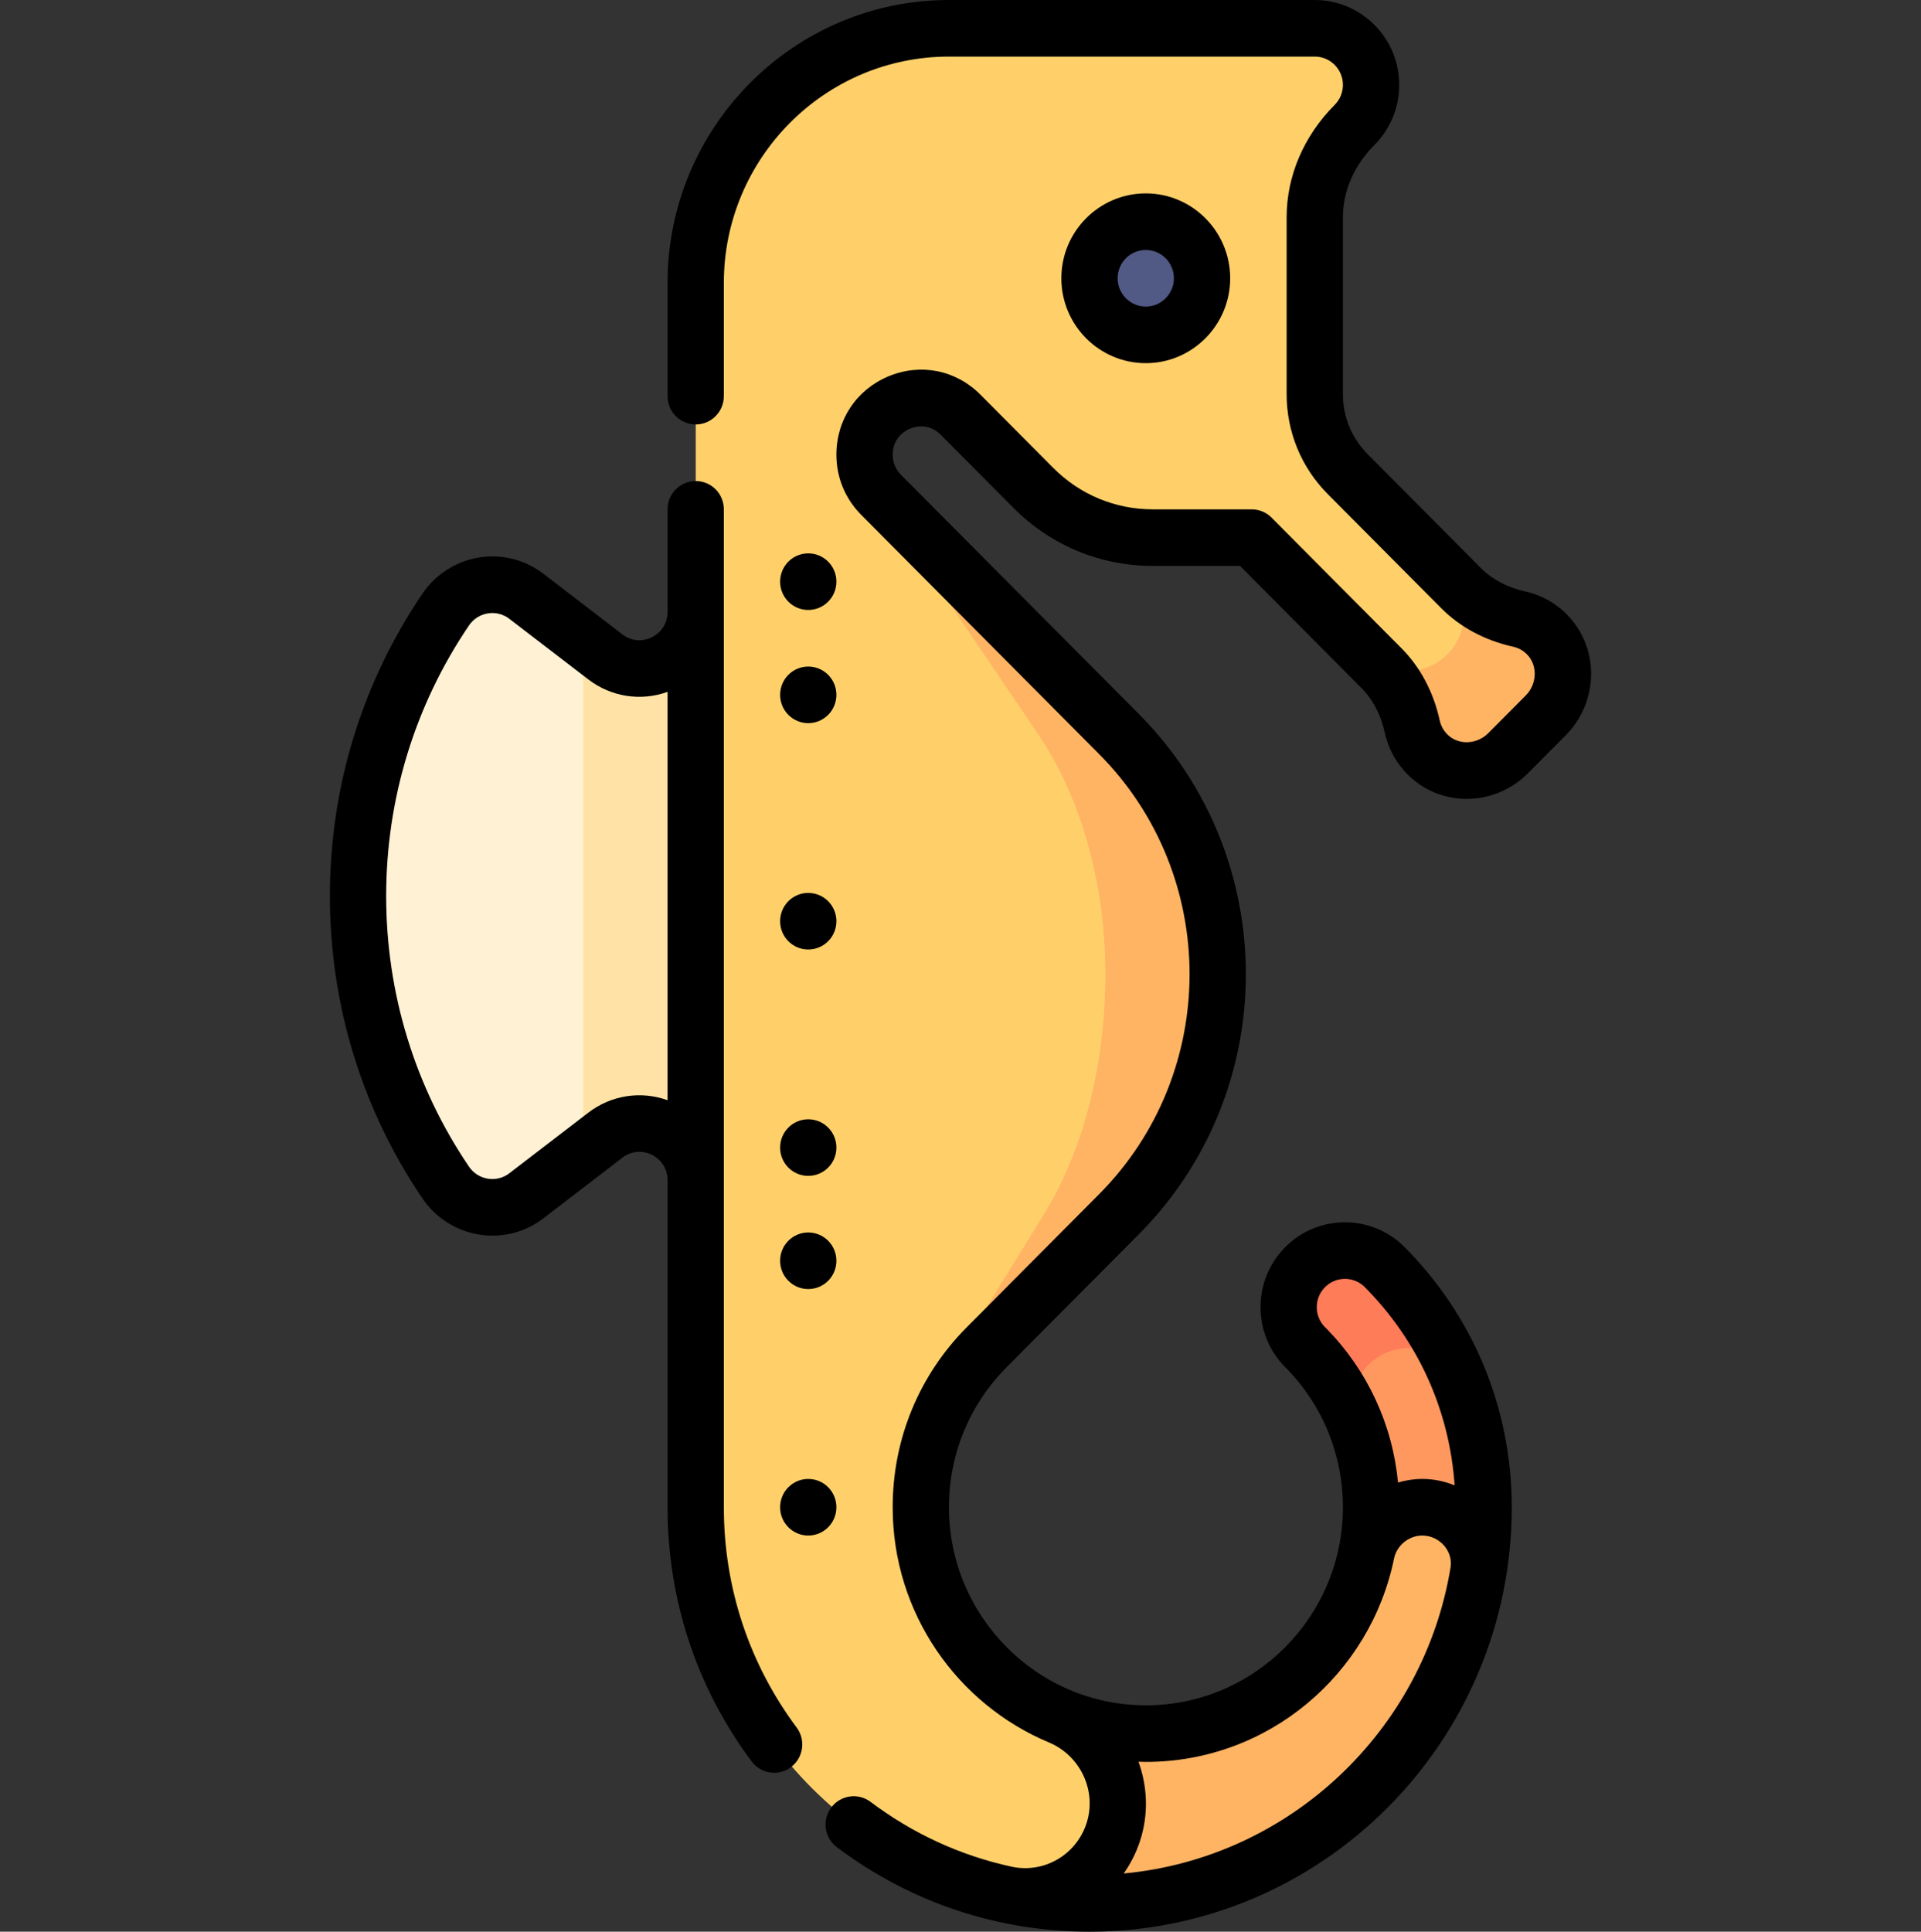<svg width="184" height="185" viewBox="0 0 184 185" fill="none" xmlns="http://www.w3.org/2000/svg">
<rect x="0" y="0" width="184" height="185" fill="#333333" stroke="none"/>
<g clip-path="url(#clip0_2_42587)">
<path d="M50.428 57.113C47.967 55.224 44.437 55.806 42.693 58.379C37.394 66.196 34.296 75.642 34.296 85.815C34.296 95.988 37.394 105.434 42.693 113.251C44.437 115.824 47.967 116.406 50.428 114.517L55.859 110.349L66.64 85.815L55.859 61.281L50.428 57.113Z" fill="#FEF1D4"/>
<path d="M66.64 58.6C66.64 63.087 61.526 65.631 57.978 62.908L55.859 61.281V110.35L57.978 108.723C61.526 106 66.64 108.543 66.64 113.031H77.421V58.6H66.64Z" fill="#FFE3A6"/>
<path d="M132.497 121.22C130.318 119.18 126.906 119.305 124.878 121.496C122.849 123.687 122.97 127.118 125.15 129.157C127.191 131.247 128.809 133.754 129.878 136.536L139.908 132.561C138.243 128.263 135.703 124.405 132.497 121.22Z" fill="#FF7C59"/>
<path d="M142.109 144.351C142.109 140.191 141.328 136.215 139.909 132.56C138.868 129.878 135.916 128.487 133.197 129.391C130.253 130.37 128.764 133.626 129.883 136.534C130.816 138.959 131.328 141.594 131.328 144.351C131.328 145.847 131.177 147.308 130.889 148.72L141.608 150.53C141.936 148.519 142.109 146.455 142.109 144.351Z" fill="#FF985F"/>
<path d="M136.235 144.351C133.671 144.351 131.403 146.195 130.889 148.72C128.879 158.599 120.185 166.03 109.765 166.03C106.842 166.03 104.057 165.443 101.515 164.383C101.515 164.387 96.418 181.442 96.418 181.442C98.983 181.996 101.644 182.29 104.374 182.29C123.121 182.29 138.672 168.544 141.607 150.53C142.108 147.288 139.506 144.351 136.235 144.351Z" fill="#FFB464"/>
<path d="M82.842 44.111L82.812 43.552C82.812 43.739 82.823 43.926 82.842 44.111Z" fill="#FFB464"/>
<path d="M107.181 70.299L84.391 47.384C83.512 46.501 82.969 45.343 82.842 44.111L88.202 144.351C88.202 138.364 90.616 132.944 94.518 129.021L107.181 116.288C119.812 103.589 119.812 82.999 107.181 70.299Z" fill="#FFB464"/>
<path d="M148.053 68.518C150.092 66.467 150.293 63.133 148.37 60.972C147.582 60.085 146.578 59.525 145.518 59.29C143.427 58.828 141.479 57.863 139.965 56.341L138.629 54.998L131.006 62.663L132.342 64.006C133.856 65.528 134.815 67.487 135.275 69.589C135.508 70.655 136.065 71.664 136.948 72.457C139.097 74.39 142.413 74.188 144.452 72.138L148.053 68.518Z" fill="#FFB464"/>
<path d="M106.624 175.505C108.109 171.024 105.855 166.195 101.515 164.387C93.701 161.127 88.202 153.386 88.202 144.351C88.202 138.364 89.701 132.944 92.125 129.021L99.99 116.288C103.912 109.938 105.873 101.616 105.873 93.294C105.873 84.971 103.721 76.649 99.418 70.299L83.887 47.384C83.198 46.368 82.811 44.989 82.811 43.552C82.811 38.723 88.618 36.305 92.014 39.719L98.984 46.727C102.016 49.776 106.13 51.489 110.419 51.489H119.892L131.006 62.663C133.111 64.779 136.524 64.779 138.629 62.663C140.734 60.546 140.734 57.114 138.629 54.998L129.095 45.412C127.073 43.379 125.937 40.622 125.937 37.747V20.814C125.937 17.461 127.39 14.334 129.748 11.963C130.724 10.982 131.327 9.627 131.327 8.13C131.327 5.137 128.914 2.71 125.937 2.71H90.898C77.501 2.71 66.64 13.63 66.64 27.1V144.351C66.64 162.559 79.399 177.769 96.418 181.442C100.815 182.341 105.2 179.798 106.624 175.505Z" fill="#FFD06A"/>
<path d="M109.749 32.071C112.726 32.071 115.139 29.644 115.139 26.651C115.139 23.657 112.726 21.231 109.749 21.231C106.772 21.231 104.358 23.657 104.358 26.651C104.358 29.644 106.772 32.071 109.749 32.071Z" fill="#515985"/>
<path d="M117.832 26.651C117.832 22.168 114.204 18.521 109.746 18.521C105.287 18.521 101.66 22.168 101.66 26.651C101.66 31.134 105.287 34.781 109.746 34.781C114.204 34.781 117.832 31.134 117.832 26.651ZM107.05 26.651C107.05 25.156 108.259 23.941 109.746 23.941C111.232 23.941 112.441 25.156 112.441 26.651C112.441 28.145 111.232 29.361 109.746 29.361C108.259 29.361 107.05 28.145 107.05 26.651Z" fill="black"/>
<path d="M69.332 144.351V48.779C69.332 47.283 68.126 46.069 66.637 46.069C65.148 46.069 63.941 47.283 63.941 48.779V58.6C63.941 59.654 63.38 60.562 62.441 61.029C61.502 61.496 60.444 61.394 59.611 60.754L52.06 54.959C50.279 53.592 48.079 53.036 45.866 53.397C43.68 53.752 41.711 55.012 40.463 56.853C34.663 65.409 31.598 75.424 31.598 85.815C31.598 96.207 34.663 106.221 40.463 114.778C41.711 116.619 43.68 117.879 45.866 118.234C46.306 118.305 46.745 118.341 47.181 118.341C48.937 118.341 50.633 117.767 52.06 116.671L59.611 110.876C60.444 110.237 61.502 110.135 62.441 110.601C63.38 111.069 63.941 111.977 63.941 113.031V144.351C63.941 153.207 66.725 161.626 71.992 168.696C72.522 169.407 73.332 169.782 74.152 169.782C74.714 169.782 75.281 169.605 75.765 169.24C76.957 168.343 77.199 166.645 76.307 165.447C71.744 159.321 69.332 152.026 69.332 144.351ZM56.34 106.569L48.79 112.363C48.197 112.819 47.464 113.004 46.726 112.884C45.984 112.763 45.342 112.352 44.917 111.726C39.73 104.073 36.989 95.114 36.989 85.815C36.989 76.517 39.73 67.558 44.917 59.905C45.342 59.279 45.984 58.868 46.726 58.747C47.464 58.627 48.197 58.812 48.79 59.267L56.34 65.062C58.544 66.753 61.38 67.179 63.941 66.261V105.369C61.38 104.451 58.544 104.878 56.34 106.569Z" fill="black"/>
<path d="M150.377 59.166C149.237 57.884 147.756 57.012 146.094 56.644C144.4 56.269 142.939 55.502 141.868 54.425L130.998 43.495C129.47 41.96 128.629 39.918 128.629 37.747V20.814C128.629 18.301 129.702 15.838 131.651 13.879C133.178 12.343 134.02 10.302 134.02 8.13C134.02 3.647 130.392 0 125.934 0H90.894C76.033 0 63.941 12.157 63.941 27.1V37.94C63.941 39.436 65.148 40.649 66.637 40.649C68.126 40.649 69.332 39.436 69.332 37.94V27.1C69.332 15.145 79.005 5.42 90.894 5.42H125.934C127.42 5.42 128.629 6.635 128.629 8.13C128.629 8.854 128.349 9.534 127.839 10.046C124.872 13.03 123.238 16.853 123.238 20.814V37.747C123.238 41.366 124.64 44.769 127.185 47.328L138.056 58.258C139.856 60.068 142.235 61.34 144.935 61.937C145.485 62.059 145.977 62.35 146.358 62.779C147.292 63.829 147.196 65.544 146.144 66.602L142.543 70.222C141.491 71.28 139.785 71.377 138.741 70.437C138.314 70.054 138.025 69.56 137.904 69.006C137.31 66.291 136.044 63.9 134.244 62.091L121.795 49.574C121.289 49.065 120.604 48.78 119.889 48.78H110.416C106.816 48.78 103.432 47.37 100.886 44.811L93.916 37.804C91.56 35.434 88.183 34.758 85.104 36.041C82.025 37.324 80.112 40.202 80.112 43.552C80.112 45.724 80.953 47.765 82.481 49.301L105.271 72.215C116.831 83.838 116.831 102.75 105.271 114.373L92.608 127.105C88.026 131.712 85.503 137.837 85.503 144.351C85.503 154.497 91.698 163.212 100.483 166.883C103.512 168.155 105.086 171.562 104.063 174.648C103.061 177.67 99.982 179.439 96.891 178.775C92.029 177.717 87.449 175.626 83.388 172.568C82.196 171.67 80.506 171.914 79.615 173.112C78.722 174.31 78.965 176.009 80.156 176.906C87.19 182.201 95.563 185 104.371 185C126.664 185 144.801 166.765 144.801 144.351C144.801 134.862 141.103 125.963 134.388 119.292C134.369 119.273 134.35 119.254 134.33 119.236C131.065 116.181 125.938 116.368 122.901 119.65C119.879 122.916 120.045 128.034 123.26 131.094C126.723 134.657 128.629 139.363 128.629 144.351C128.629 154.811 120.165 163.32 109.761 163.32C99.358 163.32 90.894 154.811 90.894 144.351C90.894 139.284 92.857 134.52 96.421 130.937L109.084 118.205C122.746 104.469 122.746 82.119 109.084 68.382L86.293 45.468C85.784 44.956 85.504 44.275 85.504 43.552C85.504 41.871 86.777 41.211 87.168 41.048C87.558 40.885 88.924 40.448 90.105 41.636L97.075 48.643C100.639 52.226 105.377 54.199 110.416 54.199H118.773L130.433 65.923C131.503 66.999 132.267 68.468 132.64 70.171C133.005 71.842 133.873 73.331 135.148 74.477C138.341 77.348 143.263 77.162 146.355 74.054L149.956 70.434C153.047 67.326 153.232 62.376 150.377 59.166ZM127.07 127.258C127.041 127.229 127.012 127.201 126.983 127.174C125.896 126.156 125.835 124.437 126.848 123.342C127.853 122.256 129.544 122.187 130.633 123.18C135.797 128.327 138.836 135.038 139.33 142.26C138.358 141.857 137.309 141.641 136.232 141.641C135.428 141.641 134.648 141.764 133.907 141.988C133.379 136.44 130.998 131.28 127.07 127.258ZM109.045 168.722C109.284 168.729 109.522 168.74 109.762 168.74C121.465 168.74 131.258 160.365 133.525 149.263C133.783 148.008 134.945 147.061 136.232 147.061C137.042 147.061 137.812 147.423 138.345 148.054C138.632 148.395 139.082 149.107 138.945 150.081C136.388 165.733 123.533 177.944 107.631 179.426C108.278 178.508 108.806 177.482 109.178 176.362C110.029 173.796 109.919 171.116 109.045 168.722Z" fill="black"/>
<path d="M77.418 147.061C78.907 147.061 80.114 145.847 80.114 144.351C80.114 142.854 78.907 141.641 77.418 141.641C75.93 141.641 74.723 142.854 74.723 144.351C74.723 145.847 75.93 147.061 77.418 147.061Z" fill="black"/>
<path d="M77.418 123.456C78.907 123.456 80.114 122.242 80.114 120.746C80.114 119.249 78.907 118.036 77.418 118.036C75.93 118.036 74.723 119.249 74.723 120.746C74.723 122.242 75.93 123.456 77.418 123.456Z" fill="black"/>
<path d="M77.418 112.616C78.907 112.616 80.114 111.403 80.114 109.906C80.114 108.409 78.907 107.196 77.418 107.196C75.93 107.196 74.723 108.409 74.723 109.906C74.723 111.403 75.93 112.616 77.418 112.616Z" fill="black"/>
<path d="M77.418 90.936C78.907 90.936 80.114 89.723 80.114 88.226C80.114 86.73 78.907 85.516 77.418 85.516C75.93 85.516 74.723 86.73 74.723 88.226C74.723 89.723 75.93 90.936 77.418 90.936Z" fill="black"/>
<path d="M77.418 69.257C78.907 69.257 80.114 68.043 80.114 66.546C80.114 65.05 78.907 63.837 77.418 63.837C75.93 63.837 74.723 65.05 74.723 66.546C74.723 68.043 75.93 69.257 77.418 69.257Z" fill="black"/>
<path d="M77.418 58.417C78.907 58.417 80.114 57.203 80.114 55.707C80.114 54.21 78.907 52.997 77.418 52.997C75.93 52.997 74.723 54.21 74.723 55.707C74.723 57.203 75.93 58.417 77.418 58.417Z" fill="black"/>
</g>
<defs>
<clipPath id="clip0_2_42587">
<rect width="184" height="185" fill="white"/>
</clipPath>
</defs>
</svg>
